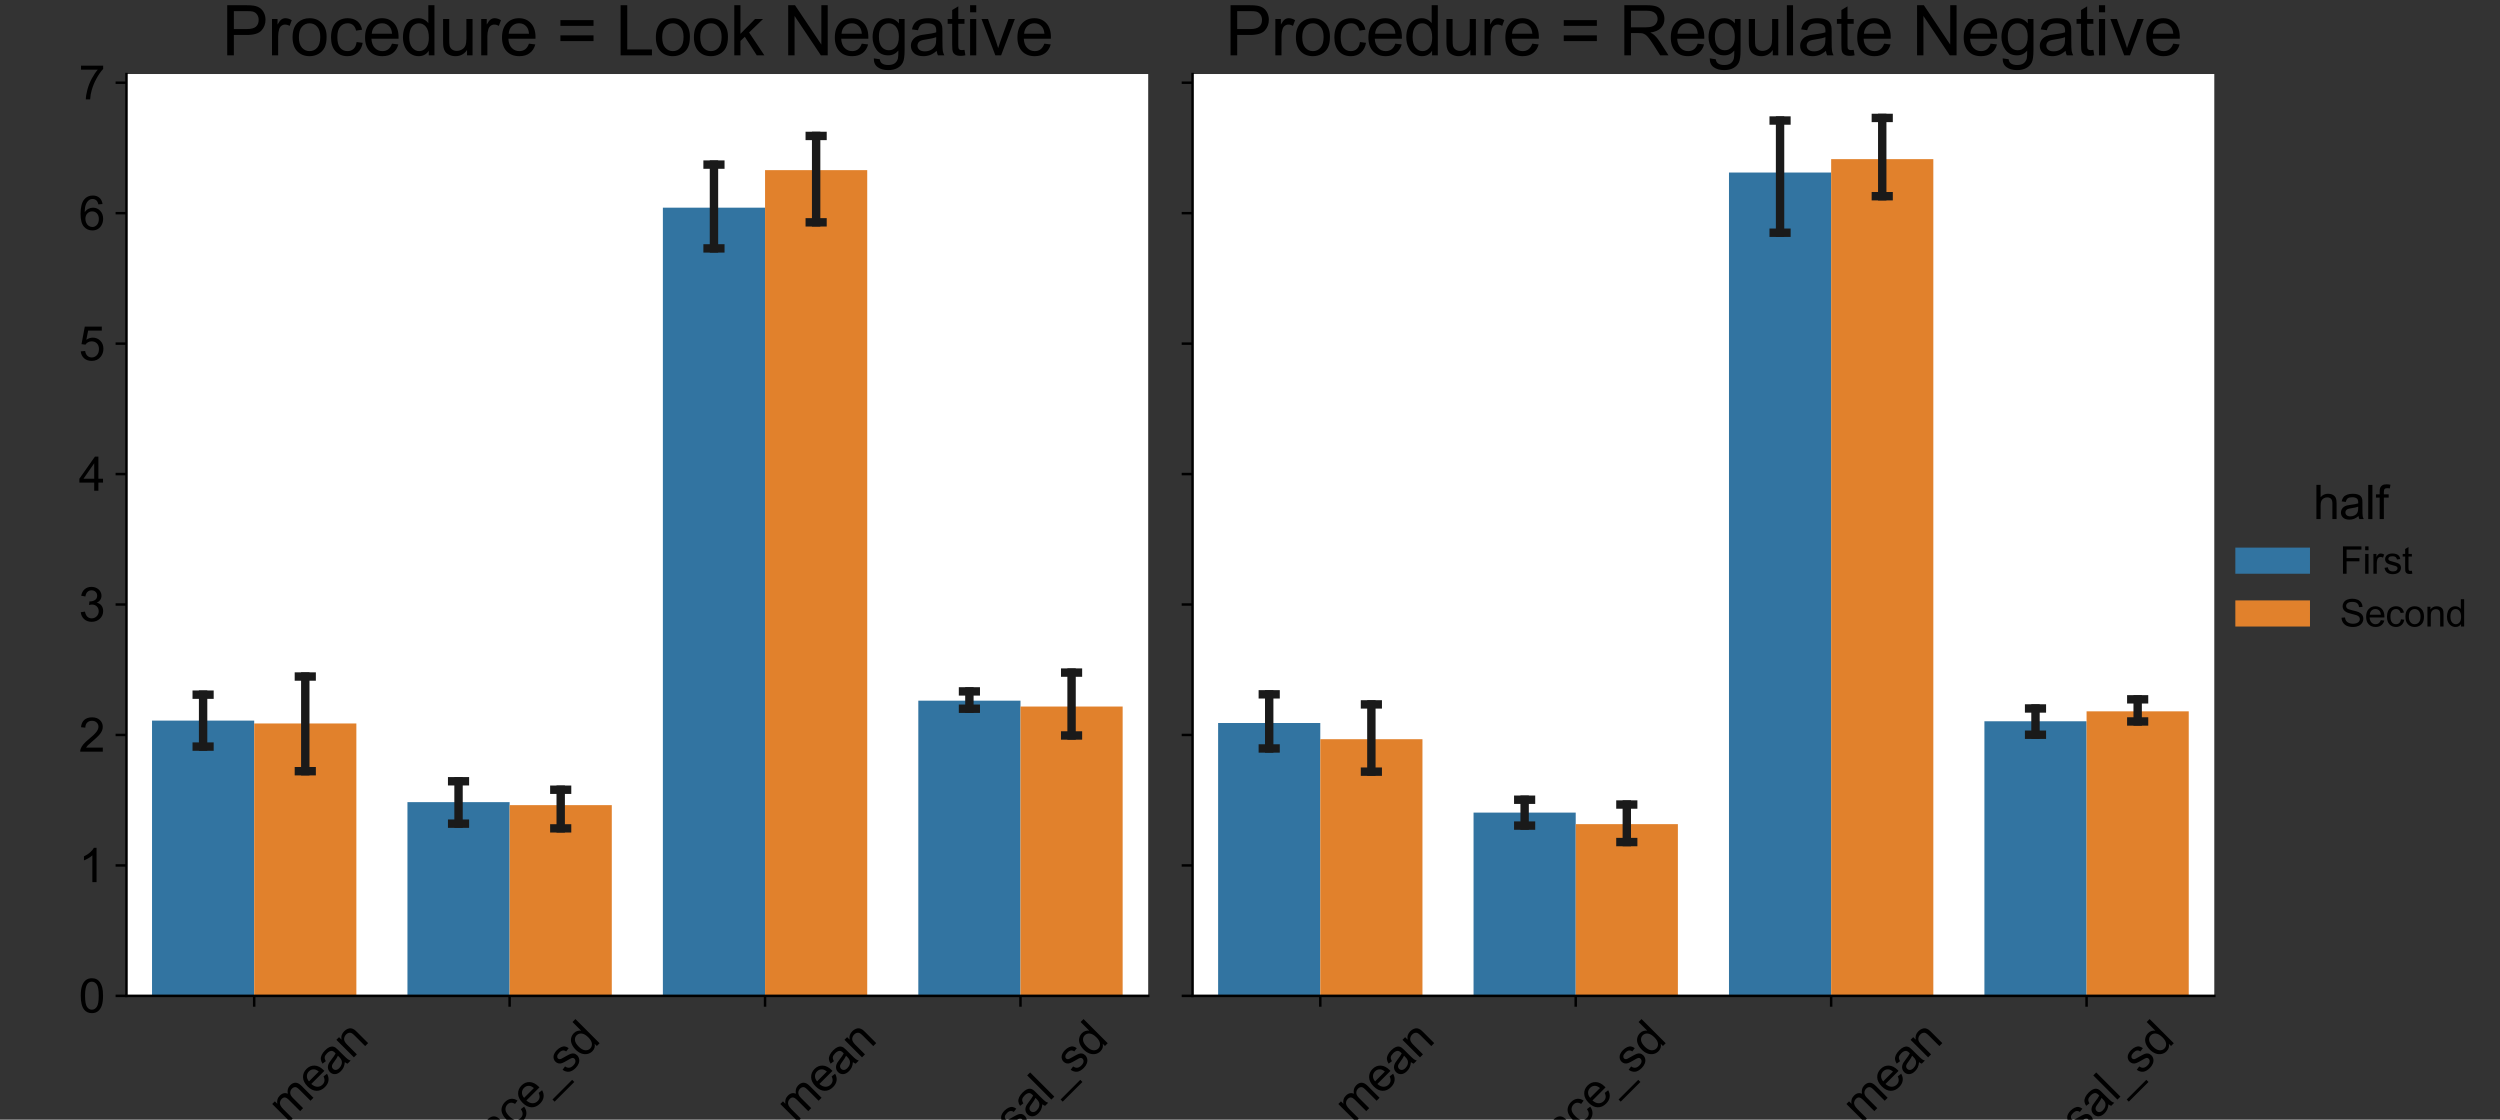 <?xml version="1.0" encoding="utf-8" standalone="no"?>
<!DOCTYPE svg PUBLIC "-//W3C//DTD SVG 1.1//EN"
  "http://www.w3.org/Graphics/SVG/1.1/DTD/svg11.dtd">
<svg height="360pt" version="1.1" viewBox="0 0 803.825 360" width="803.825pt" xmlns="http://www.w3.org/2000/svg" xmlns:xlink="http://www.w3.org/1999/xlink">
 <rect x="0" y="0" width="803.825" height="360" fill="#333333" stroke="none"/>
 <defs>
  <style type="text/css">*{stroke-linecap:butt;stroke-linejoin:round;}</style>
 </defs>
 <g id="figure_1">
  <g id="patch_1">
   <path d="M 0 360 
L 803.825 360 
L 803.825 0 
L 0 0 
z
" style="fill:none;"/>
  </g>
  <g id="axes_1">
   <g id="patch_2">
    <path d="M 40.666 320.2 
L 369.179 320.2 
L 369.179 23.8 
L 40.666 23.8 
z
" style="fill:#ffffff;"/>
   </g>
   <g id="patch_3">
    <path clip-path="url(#pa5e27172d4)" d="M 48.879 320.2 
L 81.73 320.2 
L 81.73 231.7 
L 48.879 231.7 
z
" style="fill:#3274a1;"/>
   </g>
   <g id="patch_4">
    <path clip-path="url(#pa5e27172d4)" d="M 131.007 320.2 
L 163.858 320.2 
L 163.858 257.914 
L 131.007 257.914 
z
" style="fill:#3274a1;"/>
   </g>
   <g id="patch_5">
    <path clip-path="url(#pa5e27172d4)" d="M 213.135 320.2 
L 245.987 320.2 
L 245.987 66.778 
L 213.135 66.778 
z
" style="fill:#3274a1;"/>
   </g>
   <g id="patch_6">
    <path clip-path="url(#pa5e27172d4)" d="M 295.264 320.2 
L 328.115 320.2 
L 328.115 225.282 
L 295.264 225.282 
z
" style="fill:#3274a1;"/>
   </g>
   <g id="patch_7">
    <path clip-path="url(#pa5e27172d4)" d="M 81.73 320.2 
L 114.581 320.2 
L 114.581 232.622 
L 81.73 232.622 
z
" style="fill:#e1812c;"/>
   </g>
   <g id="patch_8">
    <path clip-path="url(#pa5e27172d4)" d="M 163.858 320.2 
L 196.71 320.2 
L 196.71 258.879 
L 163.858 258.879 
z
" style="fill:#e1812c;"/>
   </g>
   <g id="patch_9">
    <path clip-path="url(#pa5e27172d4)" d="M 245.987 320.2 
L 278.838 320.2 
L 278.838 54.699 
L 245.987 54.699 
z
" style="fill:#e1812c;"/>
   </g>
   <g id="patch_10">
    <path clip-path="url(#pa5e27172d4)" d="M 328.115 320.2 
L 360.967 320.2 
L 360.967 227.17 
L 328.115 227.17 
z
" style="fill:#e1812c;"/>
   </g>
   <g id="matplotlib.axis_1">
    <g id="xtick_1">
     <g id="line2d_1">
      <defs>
       <path d="M 0 0 
L 0 3.5 
" id="m673a56dfc9" style="stroke:#000000;stroke-width:0.8;"/>
      </defs>
      <g>
       <use style="stroke:#000000;stroke-width:0.8;" x="81.73" xlink:href="#m673a56dfc9" y="320.2"/>
      </g>
     </g>
     <g id="text_1">
      <!-- valence_mean -->
      <g transform="translate(49.98 403.776)rotate(-45)scale(0.15 -0.15)">
       <defs>
        <path d="M 1344 0 
L 81 3319 
L 675 3319 
L 1388 1331 
Q 1503 1009 1600 663 
Q 1675 925 1809 1294 
L 2547 3319 
L 3125 3319 
L 1869 0 
L 1344 0 
z
" id="ArialMT-76" transform="scale(0.016)"/>
        <path d="M 2588 409 
Q 2275 144 1986 34 
Q 1697 -75 1366 -75 
Q 819 -75 525 192 
Q 231 459 231 875 
Q 231 1119 342 1320 
Q 453 1522 633 1644 
Q 813 1766 1038 1828 
Q 1203 1872 1538 1913 
Q 2219 1994 2541 2106 
Q 2544 2222 2544 2253 
Q 2544 2597 2384 2738 
Q 2169 2928 1744 2928 
Q 1347 2928 1158 2789 
Q 969 2650 878 2297 
L 328 2372 
Q 403 2725 575 2942 
Q 747 3159 1072 3276 
Q 1397 3394 1825 3394 
Q 2250 3394 2515 3294 
Q 2781 3194 2906 3042 
Q 3031 2891 3081 2659 
Q 3109 2516 3109 2141 
L 3109 1391 
Q 3109 606 3145 398 
Q 3181 191 3288 0 
L 2700 0 
Q 2613 175 2588 409 
z
M 2541 1666 
Q 2234 1541 1622 1453 
Q 1275 1403 1131 1340 
Q 988 1278 909 1158 
Q 831 1038 831 891 
Q 831 666 1001 516 
Q 1172 366 1500 366 
Q 1825 366 2078 508 
Q 2331 650 2450 897 
Q 2541 1088 2541 1459 
L 2541 1666 
z
" id="ArialMT-61" transform="scale(0.016)"/>
        <path d="M 409 0 
L 409 4581 
L 972 4581 
L 972 0 
L 409 0 
z
" id="ArialMT-6c" transform="scale(0.016)"/>
        <path d="M 2694 1069 
L 3275 997 
Q 3138 488 2766 206 
Q 2394 -75 1816 -75 
Q 1088 -75 661 373 
Q 234 822 234 1631 
Q 234 2469 665 2931 
Q 1097 3394 1784 3394 
Q 2450 3394 2872 2941 
Q 3294 2488 3294 1666 
Q 3294 1616 3291 1516 
L 816 1516 
Q 847 969 1125 678 
Q 1403 388 1819 388 
Q 2128 388 2347 550 
Q 2566 713 2694 1069 
z
M 847 1978 
L 2700 1978 
Q 2663 2397 2488 2606 
Q 2219 2931 1791 2931 
Q 1403 2931 1139 2672 
Q 875 2413 847 1978 
z
" id="ArialMT-65" transform="scale(0.016)"/>
        <path d="M 422 0 
L 422 3319 
L 928 3319 
L 928 2847 
Q 1294 3394 1984 3394 
Q 2284 3394 2536 3286 
Q 2788 3178 2913 3003 
Q 3038 2828 3088 2588 
Q 3119 2431 3119 2041 
L 3119 0 
L 2556 0 
L 2556 2019 
Q 2556 2363 2490 2533 
Q 2425 2703 2258 2804 
Q 2091 2906 1866 2906 
Q 1506 2906 1245 2678 
Q 984 2450 984 1813 
L 984 0 
L 422 0 
z
" id="ArialMT-6e" transform="scale(0.016)"/>
        <path d="M 2588 1216 
L 3141 1144 
Q 3050 572 2676 248 
Q 2303 -75 1759 -75 
Q 1078 -75 664 370 
Q 250 816 250 1647 
Q 250 2184 428 2587 
Q 606 2991 970 3192 
Q 1334 3394 1763 3394 
Q 2303 3394 2647 3120 
Q 2991 2847 3088 2344 
L 2541 2259 
Q 2463 2594 2264 2762 
Q 2066 2931 1784 2931 
Q 1359 2931 1093 2626 
Q 828 2322 828 1663 
Q 828 994 1084 691 
Q 1341 388 1753 388 
Q 2084 388 2306 591 
Q 2528 794 2588 1216 
z
" id="ArialMT-63" transform="scale(0.016)"/>
        <path d="M -97 -1272 
L -97 -866 
L 3631 -866 
L 3631 -1272 
L -97 -1272 
z
" id="ArialMT-5f" transform="scale(0.016)"/>
        <path d="M 422 0 
L 422 3319 
L 925 3319 
L 925 2853 
Q 1081 3097 1340 3245 
Q 1600 3394 1931 3394 
Q 2300 3394 2536 3241 
Q 2772 3088 2869 2813 
Q 3263 3394 3894 3394 
Q 4388 3394 4653 3120 
Q 4919 2847 4919 2278 
L 4919 0 
L 4359 0 
L 4359 2091 
Q 4359 2428 4304 2576 
Q 4250 2725 4106 2815 
Q 3963 2906 3769 2906 
Q 3419 2906 3187 2673 
Q 2956 2441 2956 1928 
L 2956 0 
L 2394 0 
L 2394 2156 
Q 2394 2531 2256 2718 
Q 2119 2906 1806 2906 
Q 1569 2906 1367 2781 
Q 1166 2656 1075 2415 
Q 984 2175 984 1722 
L 984 0 
L 422 0 
z
" id="ArialMT-6d" transform="scale(0.016)"/>
       </defs>
       <use xlink:href="#ArialMT-76"/>
       <use x="50" xlink:href="#ArialMT-61"/>
       <use x="105.615" xlink:href="#ArialMT-6c"/>
       <use x="127.832" xlink:href="#ArialMT-65"/>
       <use x="183.447" xlink:href="#ArialMT-6e"/>
       <use x="239.062" xlink:href="#ArialMT-63"/>
       <use x="289.062" xlink:href="#ArialMT-65"/>
       <use x="344.678" xlink:href="#ArialMT-5f"/>
       <use x="400.293" xlink:href="#ArialMT-6d"/>
       <use x="483.594" xlink:href="#ArialMT-65"/>
       <use x="539.209" xlink:href="#ArialMT-61"/>
       <use x="594.824" xlink:href="#ArialMT-6e"/>
      </g>
     </g>
    </g>
    <g id="xtick_2">
     <g id="line2d_2">
      <g>
       <use style="stroke:#000000;stroke-width:0.8;" x="163.858" xlink:href="#m673a56dfc9" y="320.2"/>
      </g>
     </g>
     <g id="text_2">
      <!-- valence_sd -->
      <g transform="translate(139.772 388.448)rotate(-45)scale(0.15 -0.15)">
       <defs>
        <path d="M 197 991 
L 753 1078 
Q 800 744 1014 566 
Q 1228 388 1613 388 
Q 2000 388 2187 545 
Q 2375 703 2375 916 
Q 2375 1106 2209 1216 
Q 2094 1291 1634 1406 
Q 1016 1563 777 1677 
Q 538 1791 414 1992 
Q 291 2194 291 2438 
Q 291 2659 392 2848 
Q 494 3038 669 3163 
Q 800 3259 1026 3326 
Q 1253 3394 1513 3394 
Q 1903 3394 2198 3281 
Q 2494 3169 2634 2976 
Q 2775 2784 2828 2463 
L 2278 2388 
Q 2241 2644 2061 2787 
Q 1881 2931 1553 2931 
Q 1166 2931 1000 2803 
Q 834 2675 834 2503 
Q 834 2394 903 2306 
Q 972 2216 1119 2156 
Q 1203 2125 1616 2013 
Q 2213 1853 2448 1751 
Q 2684 1650 2818 1456 
Q 2953 1263 2953 975 
Q 2953 694 2789 445 
Q 2625 197 2315 61 
Q 2006 -75 1616 -75 
Q 969 -75 630 194 
Q 291 463 197 991 
z
" id="ArialMT-73" transform="scale(0.016)"/>
        <path d="M 2575 0 
L 2575 419 
Q 2259 -75 1647 -75 
Q 1250 -75 917 144 
Q 584 363 401 755 
Q 219 1147 219 1656 
Q 219 2153 384 2558 
Q 550 2963 881 3178 
Q 1213 3394 1622 3394 
Q 1922 3394 2156 3267 
Q 2391 3141 2538 2938 
L 2538 4581 
L 3097 4581 
L 3097 0 
L 2575 0 
z
M 797 1656 
Q 797 1019 1065 703 
Q 1334 388 1700 388 
Q 2069 388 2326 689 
Q 2584 991 2584 1609 
Q 2584 2291 2321 2609 
Q 2059 2928 1675 2928 
Q 1300 2928 1048 2622 
Q 797 2316 797 1656 
z
" id="ArialMT-64" transform="scale(0.016)"/>
       </defs>
       <use xlink:href="#ArialMT-76"/>
       <use x="50" xlink:href="#ArialMT-61"/>
       <use x="105.615" xlink:href="#ArialMT-6c"/>
       <use x="127.832" xlink:href="#ArialMT-65"/>
       <use x="183.447" xlink:href="#ArialMT-6e"/>
       <use x="239.062" xlink:href="#ArialMT-63"/>
       <use x="289.062" xlink:href="#ArialMT-65"/>
       <use x="344.678" xlink:href="#ArialMT-5f"/>
       <use x="400.293" xlink:href="#ArialMT-73"/>
       <use x="450.293" xlink:href="#ArialMT-64"/>
      </g>
     </g>
    </g>
    <g id="xtick_3">
     <g id="line2d_3">
      <g>
       <use style="stroke:#000000;stroke-width:0.8;" x="245.987" xlink:href="#m673a56dfc9" y="320.2"/>
      </g>
     </g>
     <g id="text_3">
      <!-- arousal_mean -->
      <g transform="translate(215.122 402.005)rotate(-45)scale(0.15 -0.15)">
       <defs>
        <path d="M 416 0 
L 416 3319 
L 922 3319 
L 922 2816 
Q 1116 3169 1280 3281 
Q 1444 3394 1641 3394 
Q 1925 3394 2219 3213 
L 2025 2691 
Q 1819 2813 1613 2813 
Q 1428 2813 1281 2702 
Q 1134 2591 1072 2394 
Q 978 2094 978 1738 
L 978 0 
L 416 0 
z
" id="ArialMT-72" transform="scale(0.016)"/>
        <path d="M 213 1659 
Q 213 2581 725 3025 
Q 1153 3394 1769 3394 
Q 2453 3394 2887 2945 
Q 3322 2497 3322 1706 
Q 3322 1066 3130 698 
Q 2938 331 2570 128 
Q 2203 -75 1769 -75 
Q 1072 -75 642 372 
Q 213 819 213 1659 
z
M 791 1659 
Q 791 1022 1069 705 
Q 1347 388 1769 388 
Q 2188 388 2466 706 
Q 2744 1025 2744 1678 
Q 2744 2294 2464 2611 
Q 2184 2928 1769 2928 
Q 1347 2928 1069 2612 
Q 791 2297 791 1659 
z
" id="ArialMT-6f" transform="scale(0.016)"/>
        <path d="M 2597 0 
L 2597 488 
Q 2209 -75 1544 -75 
Q 1250 -75 995 37 
Q 741 150 617 320 
Q 494 491 444 738 
Q 409 903 409 1263 
L 409 3319 
L 972 3319 
L 972 1478 
Q 972 1038 1006 884 
Q 1059 663 1231 536 
Q 1403 409 1656 409 
Q 1909 409 2131 539 
Q 2353 669 2445 892 
Q 2538 1116 2538 1541 
L 2538 3319 
L 3100 3319 
L 3100 0 
L 2597 0 
z
" id="ArialMT-75" transform="scale(0.016)"/>
       </defs>
       <use xlink:href="#ArialMT-61"/>
       <use x="55.615" xlink:href="#ArialMT-72"/>
       <use x="88.916" xlink:href="#ArialMT-6f"/>
       <use x="144.531" xlink:href="#ArialMT-75"/>
       <use x="200.146" xlink:href="#ArialMT-73"/>
       <use x="250.146" xlink:href="#ArialMT-61"/>
       <use x="305.762" xlink:href="#ArialMT-6c"/>
       <use x="327.979" xlink:href="#ArialMT-5f"/>
       <use x="383.594" xlink:href="#ArialMT-6d"/>
       <use x="466.895" xlink:href="#ArialMT-65"/>
       <use x="522.51" xlink:href="#ArialMT-61"/>
       <use x="578.125" xlink:href="#ArialMT-6e"/>
      </g>
     </g>
    </g>
    <g id="xtick_4">
     <g id="line2d_4">
      <g>
       <use style="stroke:#000000;stroke-width:0.8;" x="328.115" xlink:href="#m673a56dfc9" y="320.2"/>
      </g>
     </g>
     <g id="text_4">
      <!-- arousal_sd -->
      <g transform="translate(304.915 386.677)rotate(-45)scale(0.15 -0.15)">
       <use xlink:href="#ArialMT-61"/>
       <use x="55.615" xlink:href="#ArialMT-72"/>
       <use x="88.916" xlink:href="#ArialMT-6f"/>
       <use x="144.531" xlink:href="#ArialMT-75"/>
       <use x="200.146" xlink:href="#ArialMT-73"/>
       <use x="250.146" xlink:href="#ArialMT-61"/>
       <use x="305.762" xlink:href="#ArialMT-6c"/>
       <use x="327.979" xlink:href="#ArialMT-5f"/>
       <use x="383.594" xlink:href="#ArialMT-73"/>
       <use x="433.594" xlink:href="#ArialMT-64"/>
      </g>
     </g>
    </g>
   </g>
   <g id="matplotlib.axis_2">
    <g id="ytick_1">
     <g id="line2d_5">
      <defs>
       <path d="M 0 0 
L -3.5 0 
" id="m1f215c7466" style="stroke:#000000;stroke-width:0.8;"/>
      </defs>
      <g>
       <use style="stroke:#000000;stroke-width:0.8;" x="40.666" xlink:href="#m1f215c7466" y="320.2"/>
      </g>
     </g>
     <g id="text_5">
      <!-- 0 -->
      <g transform="translate(25.324 325.568)scale(0.15 -0.15)">
       <defs>
        <path d="M 266 2259 
Q 266 3072 433 3567 
Q 600 4063 929 4331 
Q 1259 4600 1759 4600 
Q 2128 4600 2406 4451 
Q 2684 4303 2865 4023 
Q 3047 3744 3150 3342 
Q 3253 2941 3253 2259 
Q 3253 1453 3087 958 
Q 2922 463 2592 192 
Q 2263 -78 1759 -78 
Q 1097 -78 719 397 
Q 266 969 266 2259 
z
M 844 2259 
Q 844 1131 1108 757 
Q 1372 384 1759 384 
Q 2147 384 2411 759 
Q 2675 1134 2675 2259 
Q 2675 3391 2411 3762 
Q 2147 4134 1753 4134 
Q 1366 4134 1134 3806 
Q 844 3388 844 2259 
z
" id="ArialMT-30" transform="scale(0.016)"/>
       </defs>
       <use xlink:href="#ArialMT-30"/>
      </g>
     </g>
    </g>
    <g id="ytick_2">
     <g id="line2d_6">
      <g>
       <use style="stroke:#000000;stroke-width:0.8;" x="40.666" xlink:href="#m1f215c7466" y="278.257"/>
      </g>
     </g>
     <g id="text_6">
      <!-- 1 -->
      <g transform="translate(25.324 283.625)scale(0.15 -0.15)">
       <defs>
        <path d="M 2384 0 
L 1822 0 
L 1822 3584 
Q 1619 3391 1289 3197 
Q 959 3003 697 2906 
L 697 3450 
Q 1169 3672 1522 3987 
Q 1875 4303 2022 4600 
L 2384 4600 
L 2384 0 
z
" id="ArialMT-31" transform="scale(0.016)"/>
       </defs>
       <use xlink:href="#ArialMT-31"/>
      </g>
     </g>
    </g>
    <g id="ytick_3">
     <g id="line2d_7">
      <g>
       <use style="stroke:#000000;stroke-width:0.8;" x="40.666" xlink:href="#m1f215c7466" y="236.313"/>
      </g>
     </g>
     <g id="text_7">
      <!-- 2 -->
      <g transform="translate(25.324 241.682)scale(0.15 -0.15)">
       <defs>
        <path d="M 3222 541 
L 3222 0 
L 194 0 
Q 188 203 259 391 
Q 375 700 629 1000 
Q 884 1300 1366 1694 
Q 2113 2306 2375 2664 
Q 2638 3022 2638 3341 
Q 2638 3675 2398 3904 
Q 2159 4134 1775 4134 
Q 1369 4134 1125 3890 
Q 881 3647 878 3216 
L 300 3275 
Q 359 3922 746 4261 
Q 1134 4600 1788 4600 
Q 2447 4600 2831 4234 
Q 3216 3869 3216 3328 
Q 3216 3053 3103 2787 
Q 2991 2522 2730 2228 
Q 2469 1934 1863 1422 
Q 1356 997 1212 845 
Q 1069 694 975 541 
L 3222 541 
z
" id="ArialMT-32" transform="scale(0.016)"/>
       </defs>
       <use xlink:href="#ArialMT-32"/>
      </g>
     </g>
    </g>
    <g id="ytick_4">
     <g id="line2d_8">
      <g>
       <use style="stroke:#000000;stroke-width:0.8;" x="40.666" xlink:href="#m1f215c7466" y="194.37"/>
      </g>
     </g>
     <g id="text_8">
      <!-- 3 -->
      <g transform="translate(25.324 199.738)scale(0.15 -0.15)">
       <defs>
        <path d="M 269 1209 
L 831 1284 
Q 928 806 1161 595 
Q 1394 384 1728 384 
Q 2125 384 2398 659 
Q 2672 934 2672 1341 
Q 2672 1728 2419 1979 
Q 2166 2231 1775 2231 
Q 1616 2231 1378 2169 
L 1441 2663 
Q 1497 2656 1531 2656 
Q 1891 2656 2178 2843 
Q 2466 3031 2466 3422 
Q 2466 3731 2256 3934 
Q 2047 4138 1716 4138 
Q 1388 4138 1169 3931 
Q 950 3725 888 3313 
L 325 3413 
Q 428 3978 793 4289 
Q 1159 4600 1703 4600 
Q 2078 4600 2393 4439 
Q 2709 4278 2876 4000 
Q 3044 3722 3044 3409 
Q 3044 3113 2884 2869 
Q 2725 2625 2413 2481 
Q 2819 2388 3044 2092 
Q 3269 1797 3269 1353 
Q 3269 753 2831 336 
Q 2394 -81 1725 -81 
Q 1122 -81 723 278 
Q 325 638 269 1209 
z
" id="ArialMT-33" transform="scale(0.016)"/>
       </defs>
       <use xlink:href="#ArialMT-33"/>
      </g>
     </g>
    </g>
    <g id="ytick_5">
     <g id="line2d_9">
      <g>
       <use style="stroke:#000000;stroke-width:0.8;" x="40.666" xlink:href="#m1f215c7466" y="152.427"/>
      </g>
     </g>
     <g id="text_9">
      <!-- 4 -->
      <g transform="translate(25.324 157.795)scale(0.15 -0.15)">
       <defs>
        <path d="M 2069 0 
L 2069 1097 
L 81 1097 
L 81 1613 
L 2172 4581 
L 2631 4581 
L 2631 1613 
L 3250 1613 
L 3250 1097 
L 2631 1097 
L 2631 0 
L 2069 0 
z
M 2069 1613 
L 2069 3678 
L 634 1613 
L 2069 1613 
z
" id="ArialMT-34" transform="scale(0.016)"/>
       </defs>
       <use xlink:href="#ArialMT-34"/>
      </g>
     </g>
    </g>
    <g id="ytick_6">
     <g id="line2d_10">
      <g>
       <use style="stroke:#000000;stroke-width:0.8;" x="40.666" xlink:href="#m1f215c7466" y="110.483"/>
      </g>
     </g>
     <g id="text_10">
      <!-- 5 -->
      <g transform="translate(25.324 115.852)scale(0.15 -0.15)">
       <defs>
        <path d="M 266 1200 
L 856 1250 
Q 922 819 1161 601 
Q 1400 384 1738 384 
Q 2144 384 2425 690 
Q 2706 997 2706 1503 
Q 2706 1984 2436 2262 
Q 2166 2541 1728 2541 
Q 1456 2541 1237 2417 
Q 1019 2294 894 2097 
L 366 2166 
L 809 4519 
L 3088 4519 
L 3088 3981 
L 1259 3981 
L 1013 2750 
Q 1425 3038 1878 3038 
Q 2478 3038 2890 2622 
Q 3303 2206 3303 1553 
Q 3303 931 2941 478 
Q 2500 -78 1738 -78 
Q 1113 -78 717 272 
Q 322 622 266 1200 
z
" id="ArialMT-35" transform="scale(0.016)"/>
       </defs>
       <use xlink:href="#ArialMT-35"/>
      </g>
     </g>
    </g>
    <g id="ytick_7">
     <g id="line2d_11">
      <g>
       <use style="stroke:#000000;stroke-width:0.8;" x="40.666" xlink:href="#m1f215c7466" y="68.54"/>
      </g>
     </g>
     <g id="text_11">
      <!-- 6 -->
      <g transform="translate(25.324 73.908)scale(0.15 -0.15)">
       <defs>
        <path d="M 3184 3459 
L 2625 3416 
Q 2550 3747 2413 3897 
Q 2184 4138 1850 4138 
Q 1581 4138 1378 3988 
Q 1113 3794 959 3422 
Q 806 3050 800 2363 
Q 1003 2672 1297 2822 
Q 1591 2972 1913 2972 
Q 2475 2972 2870 2558 
Q 3266 2144 3266 1488 
Q 3266 1056 3080 686 
Q 2894 316 2569 119 
Q 2244 -78 1831 -78 
Q 1128 -78 684 439 
Q 241 956 241 2144 
Q 241 3472 731 4075 
Q 1159 4600 1884 4600 
Q 2425 4600 2770 4297 
Q 3116 3994 3184 3459 
z
M 888 1484 
Q 888 1194 1011 928 
Q 1134 663 1356 523 
Q 1578 384 1822 384 
Q 2178 384 2434 671 
Q 2691 959 2691 1453 
Q 2691 1928 2437 2201 
Q 2184 2475 1800 2475 
Q 1419 2475 1153 2201 
Q 888 1928 888 1484 
z
" id="ArialMT-36" transform="scale(0.016)"/>
       </defs>
       <use xlink:href="#ArialMT-36"/>
      </g>
     </g>
    </g>
    <g id="ytick_8">
     <g id="line2d_12">
      <g>
       <use style="stroke:#000000;stroke-width:0.8;" x="40.666" xlink:href="#m1f215c7466" y="26.597"/>
      </g>
     </g>
     <g id="text_12">
      <!-- 7 -->
      <g transform="translate(25.324 31.965)scale(0.15 -0.15)">
       <defs>
        <path d="M 303 3981 
L 303 4522 
L 3269 4522 
L 3269 4084 
Q 2831 3619 2401 2847 
Q 1972 2075 1738 1259 
Q 1569 684 1522 0 
L 944 0 
Q 953 541 1156 1306 
Q 1359 2072 1739 2783 
Q 2119 3494 2547 3981 
L 303 3981 
z
" id="ArialMT-37" transform="scale(0.016)"/>
       </defs>
       <use xlink:href="#ArialMT-37"/>
      </g>
     </g>
    </g>
   </g>
   <g id="line2d_13">
    <path clip-path="url(#pa5e27172d4)" d="M 65.304 240.047 
L 65.304 223.349 
" style="fill:none;stroke:#1a1a1a;stroke-linecap:square;stroke-width:2.7;"/>
   </g>
   <g id="line2d_14">
    <path clip-path="url(#pa5e27172d4)" d="M 63.251 240.047 
L 67.357 240.047 
" style="fill:none;stroke:#1a1a1a;stroke-linecap:square;stroke-width:2.7;"/>
   </g>
   <g id="line2d_15">
    <path clip-path="url(#pa5e27172d4)" d="M 63.251 223.349 
L 67.357 223.349 
" style="fill:none;stroke:#1a1a1a;stroke-linecap:square;stroke-width:2.7;"/>
   </g>
   <g id="line2d_16">
    <path clip-path="url(#pa5e27172d4)" d="M 147.433 264.835 
L 147.433 251.2 
" style="fill:none;stroke:#1a1a1a;stroke-linecap:square;stroke-width:2.7;"/>
   </g>
   <g id="line2d_17">
    <path clip-path="url(#pa5e27172d4)" d="M 145.379 264.835 
L 149.486 264.835 
" style="fill:none;stroke:#1a1a1a;stroke-linecap:square;stroke-width:2.7;"/>
   </g>
   <g id="line2d_18">
    <path clip-path="url(#pa5e27172d4)" d="M 145.379 251.2 
L 149.486 251.2 
" style="fill:none;stroke:#1a1a1a;stroke-linecap:square;stroke-width:2.7;"/>
   </g>
   <g id="line2d_19">
    <path clip-path="url(#pa5e27172d4)" d="M 229.561 79.872 
L 229.561 52.933 
" style="fill:none;stroke:#1a1a1a;stroke-linecap:square;stroke-width:2.7;"/>
   </g>
   <g id="line2d_20">
    <path clip-path="url(#pa5e27172d4)" d="M 227.508 79.872 
L 231.614 79.872 
" style="fill:none;stroke:#1a1a1a;stroke-linecap:square;stroke-width:2.7;"/>
   </g>
   <g id="line2d_21">
    <path clip-path="url(#pa5e27172d4)" d="M 227.508 52.933 
L 231.614 52.933 
" style="fill:none;stroke:#1a1a1a;stroke-linecap:square;stroke-width:2.7;"/>
   </g>
   <g id="line2d_22">
    <path clip-path="url(#pa5e27172d4)" d="M 311.69 227.884 
L 311.69 222.303 
" style="fill:none;stroke:#1a1a1a;stroke-linecap:square;stroke-width:2.7;"/>
   </g>
   <g id="line2d_23">
    <path clip-path="url(#pa5e27172d4)" d="M 309.636 227.884 
L 313.743 227.884 
" style="fill:none;stroke:#1a1a1a;stroke-linecap:square;stroke-width:2.7;"/>
   </g>
   <g id="line2d_24">
    <path clip-path="url(#pa5e27172d4)" d="M 309.636 222.303 
L 313.743 222.303 
" style="fill:none;stroke:#1a1a1a;stroke-linecap:square;stroke-width:2.7;"/>
   </g>
   <g id="line2d_25">
    <path clip-path="url(#pa5e27172d4)" d="M 98.156 247.974 
L 98.156 217.523 
" style="fill:none;stroke:#1a1a1a;stroke-linecap:square;stroke-width:2.7;"/>
   </g>
   <g id="line2d_26">
    <path clip-path="url(#pa5e27172d4)" d="M 96.102 247.974 
L 100.209 247.974 
" style="fill:none;stroke:#1a1a1a;stroke-linecap:square;stroke-width:2.7;"/>
   </g>
   <g id="line2d_27">
    <path clip-path="url(#pa5e27172d4)" d="M 96.102 217.523 
L 100.209 217.523 
" style="fill:none;stroke:#1a1a1a;stroke-linecap:square;stroke-width:2.7;"/>
   </g>
   <g id="line2d_28">
    <path clip-path="url(#pa5e27172d4)" d="M 180.284 266.345 
L 180.284 253.93 
" style="fill:none;stroke:#1a1a1a;stroke-linecap:square;stroke-width:2.7;"/>
   </g>
   <g id="line2d_29">
    <path clip-path="url(#pa5e27172d4)" d="M 178.231 266.345 
L 182.337 266.345 
" style="fill:none;stroke:#1a1a1a;stroke-linecap:square;stroke-width:2.7;"/>
   </g>
   <g id="line2d_30">
    <path clip-path="url(#pa5e27172d4)" d="M 178.231 253.93 
L 182.337 253.93 
" style="fill:none;stroke:#1a1a1a;stroke-linecap:square;stroke-width:2.7;"/>
   </g>
   <g id="line2d_31">
    <path clip-path="url(#pa5e27172d4)" d="M 262.412 71.476 
L 262.412 43.709 
" style="fill:none;stroke:#1a1a1a;stroke-linecap:square;stroke-width:2.7;"/>
   </g>
   <g id="line2d_32">
    <path clip-path="url(#pa5e27172d4)" d="M 260.359 71.476 
L 264.466 71.476 
" style="fill:none;stroke:#1a1a1a;stroke-linecap:square;stroke-width:2.7;"/>
   </g>
   <g id="line2d_33">
    <path clip-path="url(#pa5e27172d4)" d="M 260.359 43.709 
L 264.466 43.709 
" style="fill:none;stroke:#1a1a1a;stroke-linecap:square;stroke-width:2.7;"/>
   </g>
   <g id="line2d_34">
    <path clip-path="url(#pa5e27172d4)" d="M 344.541 236.481 
L 344.541 216.264 
" style="fill:none;stroke:#1a1a1a;stroke-linecap:square;stroke-width:2.7;"/>
   </g>
   <g id="line2d_35">
    <path clip-path="url(#pa5e27172d4)" d="M 342.488 236.481 
L 346.594 236.481 
" style="fill:none;stroke:#1a1a1a;stroke-linecap:square;stroke-width:2.7;"/>
   </g>
   <g id="line2d_36">
    <path clip-path="url(#pa5e27172d4)" d="M 342.488 216.264 
L 346.594 216.264 
" style="fill:none;stroke:#1a1a1a;stroke-linecap:square;stroke-width:2.7;"/>
   </g>
   <g id="patch_11">
    <path d="M 40.666 320.2 
L 40.666 23.8 
" style="fill:none;stroke:#000000;stroke-linecap:square;stroke-linejoin:miter;stroke-width:0.8;"/>
   </g>
   <g id="patch_12">
    <path d="M 40.666 320.2 
L 369.179 320.2 
" style="fill:none;stroke:#000000;stroke-linecap:square;stroke-linejoin:miter;stroke-width:0.8;"/>
   </g>
   <g id="text_13">
    <!-- Procedure = Look Negative -->
    <g transform="translate(71.319 17.8)scale(0.22 -0.22)">
     <defs>
      <path d="M 494 0 
L 494 4581 
L 2222 4581 
Q 2678 4581 2919 4538 
Q 3256 4481 3484 4323 
Q 3713 4166 3852 3881 
Q 3991 3597 3991 3256 
Q 3991 2672 3619 2267 
Q 3247 1863 2275 1863 
L 1100 1863 
L 1100 0 
L 494 0 
z
M 1100 2403 
L 2284 2403 
Q 2872 2403 3119 2622 
Q 3366 2841 3366 3238 
Q 3366 3525 3220 3729 
Q 3075 3934 2838 4000 
Q 2684 4041 2272 4041 
L 1100 4041 
L 1100 2403 
z
" id="ArialMT-50" transform="scale(0.016)"/>
      <path id="ArialMT-20" transform="scale(0.016)"/>
      <path d="M 3381 2694 
L 356 2694 
L 356 3219 
L 3381 3219 
L 3381 2694 
z
M 3381 1303 
L 356 1303 
L 356 1828 
L 3381 1828 
L 3381 1303 
z
" id="ArialMT-3d" transform="scale(0.016)"/>
      <path d="M 469 0 
L 469 4581 
L 1075 4581 
L 1075 541 
L 3331 541 
L 3331 0 
L 469 0 
z
" id="ArialMT-4c" transform="scale(0.016)"/>
      <path d="M 425 0 
L 425 4581 
L 988 4581 
L 988 1969 
L 2319 3319 
L 3047 3319 
L 1778 2088 
L 3175 0 
L 2481 0 
L 1384 1697 
L 988 1316 
L 988 0 
L 425 0 
z
" id="ArialMT-6b" transform="scale(0.016)"/>
      <path d="M 488 0 
L 488 4581 
L 1109 4581 
L 3516 984 
L 3516 4581 
L 4097 4581 
L 4097 0 
L 3475 0 
L 1069 3600 
L 1069 0 
L 488 0 
z
" id="ArialMT-4e" transform="scale(0.016)"/>
      <path d="M 319 -275 
L 866 -356 
Q 900 -609 1056 -725 
Q 1266 -881 1628 -881 
Q 2019 -881 2231 -725 
Q 2444 -569 2519 -288 
Q 2563 -116 2559 434 
Q 2191 0 1641 0 
Q 956 0 581 494 
Q 206 988 206 1678 
Q 206 2153 378 2554 
Q 550 2956 876 3175 
Q 1203 3394 1644 3394 
Q 2231 3394 2613 2919 
L 2613 3319 
L 3131 3319 
L 3131 450 
Q 3131 -325 2973 -648 
Q 2816 -972 2473 -1159 
Q 2131 -1347 1631 -1347 
Q 1038 -1347 672 -1080 
Q 306 -813 319 -275 
z
M 784 1719 
Q 784 1066 1043 766 
Q 1303 466 1694 466 
Q 2081 466 2343 764 
Q 2606 1063 2606 1700 
Q 2606 2309 2336 2618 
Q 2066 2928 1684 2928 
Q 1309 2928 1046 2623 
Q 784 2319 784 1719 
z
" id="ArialMT-67" transform="scale(0.016)"/>
      <path d="M 1650 503 
L 1731 6 
Q 1494 -44 1306 -44 
Q 1000 -44 831 53 
Q 663 150 594 308 
Q 525 466 525 972 
L 525 2881 
L 113 2881 
L 113 3319 
L 525 3319 
L 525 4141 
L 1084 4478 
L 1084 3319 
L 1650 3319 
L 1650 2881 
L 1084 2881 
L 1084 941 
Q 1084 700 1114 631 
Q 1144 563 1211 522 
Q 1278 481 1403 481 
Q 1497 481 1650 503 
z
" id="ArialMT-74" transform="scale(0.016)"/>
      <path d="M 425 3934 
L 425 4581 
L 988 4581 
L 988 3934 
L 425 3934 
z
M 425 0 
L 425 3319 
L 988 3319 
L 988 0 
L 425 0 
z
" id="ArialMT-69" transform="scale(0.016)"/>
     </defs>
     <use xlink:href="#ArialMT-50"/>
     <use x="66.699" xlink:href="#ArialMT-72"/>
     <use x="100" xlink:href="#ArialMT-6f"/>
     <use x="155.615" xlink:href="#ArialMT-63"/>
     <use x="205.615" xlink:href="#ArialMT-65"/>
     <use x="261.23" xlink:href="#ArialMT-64"/>
     <use x="316.846" xlink:href="#ArialMT-75"/>
     <use x="372.461" xlink:href="#ArialMT-72"/>
     <use x="405.762" xlink:href="#ArialMT-65"/>
     <use x="461.377" xlink:href="#ArialMT-20"/>
     <use x="489.16" xlink:href="#ArialMT-3d"/>
     <use x="547.559" xlink:href="#ArialMT-20"/>
     <use x="575.342" xlink:href="#ArialMT-4c"/>
     <use x="630.957" xlink:href="#ArialMT-6f"/>
     <use x="686.572" xlink:href="#ArialMT-6f"/>
     <use x="742.188" xlink:href="#ArialMT-6b"/>
     <use x="792.188" xlink:href="#ArialMT-20"/>
     <use x="819.971" xlink:href="#ArialMT-4e"/>
     <use x="892.188" xlink:href="#ArialMT-65"/>
     <use x="947.803" xlink:href="#ArialMT-67"/>
     <use x="1003.418" xlink:href="#ArialMT-61"/>
     <use x="1059.033" xlink:href="#ArialMT-74"/>
     <use x="1086.816" xlink:href="#ArialMT-69"/>
     <use x="1109.033" xlink:href="#ArialMT-76"/>
     <use x="1159.033" xlink:href="#ArialMT-65"/>
    </g>
   </g>
  </g>
  <g id="axes_2">
   <g id="patch_13">
    <path d="M 383.448 320.2 
L 711.962 320.2 
L 711.962 23.8 
L 383.448 23.8 
z
" style="fill:#ffffff;"/>
   </g>
   <g id="patch_14">
    <path clip-path="url(#pfbc9f2eede)" d="M 391.661 320.2 
L 424.512 320.2 
L 424.512 232.469 
L 391.661 232.469 
z
" style="fill:#3274a1;"/>
   </g>
   <g id="patch_15">
    <path clip-path="url(#pfbc9f2eede)" d="M 473.789 320.2 
L 506.641 320.2 
L 506.641 261.27 
L 473.789 261.27 
z
" style="fill:#3274a1;"/>
   </g>
   <g id="patch_16">
    <path clip-path="url(#pfbc9f2eede)" d="M 555.918 320.2 
L 588.769 320.2 
L 588.769 55.468 
L 555.918 55.468 
z
" style="fill:#3274a1;"/>
   </g>
   <g id="patch_17">
    <path clip-path="url(#pfbc9f2eede)" d="M 638.046 320.2 
L 670.898 320.2 
L 670.898 231.909 
L 638.046 231.909 
z
" style="fill:#3274a1;"/>
   </g>
   <g id="patch_18">
    <path clip-path="url(#pfbc9f2eede)" d="M 424.512 320.2 
L 457.364 320.2 
L 457.364 237.665 
L 424.512 237.665 
z
" style="fill:#e1812c;"/>
   </g>
   <g id="patch_19">
    <path clip-path="url(#pfbc9f2eede)" d="M 506.641 320.2 
L 539.492 320.2 
L 539.492 264.975 
L 506.641 264.975 
z
" style="fill:#e1812c;"/>
   </g>
   <g id="patch_20">
    <path clip-path="url(#pfbc9f2eede)" d="M 588.769 320.2 
L 621.62 320.2 
L 621.62 51.157 
L 588.769 51.157 
z
" style="fill:#e1812c;"/>
   </g>
   <g id="patch_21">
    <path clip-path="url(#pfbc9f2eede)" d="M 670.898 320.2 
L 703.749 320.2 
L 703.749 228.717 
L 670.898 228.717 
z
" style="fill:#e1812c;"/>
   </g>
   <g id="matplotlib.axis_3">
    <g id="xtick_5">
     <g id="line2d_37">
      <g>
       <use style="stroke:#000000;stroke-width:0.8;" x="424.512" xlink:href="#m673a56dfc9" y="320.2"/>
      </g>
     </g>
     <g id="text_14">
      <!-- valence_mean -->
      <g transform="translate(392.762 403.776)rotate(-45)scale(0.15 -0.15)">
       <use xlink:href="#ArialMT-76"/>
       <use x="50" xlink:href="#ArialMT-61"/>
       <use x="105.615" xlink:href="#ArialMT-6c"/>
       <use x="127.832" xlink:href="#ArialMT-65"/>
       <use x="183.447" xlink:href="#ArialMT-6e"/>
       <use x="239.062" xlink:href="#ArialMT-63"/>
       <use x="289.062" xlink:href="#ArialMT-65"/>
       <use x="344.678" xlink:href="#ArialMT-5f"/>
       <use x="400.293" xlink:href="#ArialMT-6d"/>
       <use x="483.594" xlink:href="#ArialMT-65"/>
       <use x="539.209" xlink:href="#ArialMT-61"/>
       <use x="594.824" xlink:href="#ArialMT-6e"/>
      </g>
     </g>
    </g>
    <g id="xtick_6">
     <g id="line2d_38">
      <g>
       <use style="stroke:#000000;stroke-width:0.8;" x="506.641" xlink:href="#m673a56dfc9" y="320.2"/>
      </g>
     </g>
     <g id="text_15">
      <!-- valence_sd -->
      <g transform="translate(482.555 388.448)rotate(-45)scale(0.15 -0.15)">
       <use xlink:href="#ArialMT-76"/>
       <use x="50" xlink:href="#ArialMT-61"/>
       <use x="105.615" xlink:href="#ArialMT-6c"/>
       <use x="127.832" xlink:href="#ArialMT-65"/>
       <use x="183.447" xlink:href="#ArialMT-6e"/>
       <use x="239.062" xlink:href="#ArialMT-63"/>
       <use x="289.062" xlink:href="#ArialMT-65"/>
       <use x="344.678" xlink:href="#ArialMT-5f"/>
       <use x="400.293" xlink:href="#ArialMT-73"/>
       <use x="450.293" xlink:href="#ArialMT-64"/>
      </g>
     </g>
    </g>
    <g id="xtick_7">
     <g id="line2d_39">
      <g>
       <use style="stroke:#000000;stroke-width:0.8;" x="588.769" xlink:href="#m673a56dfc9" y="320.2"/>
      </g>
     </g>
     <g id="text_16">
      <!-- arousal_mean -->
      <g transform="translate(557.905 402.005)rotate(-45)scale(0.15 -0.15)">
       <use xlink:href="#ArialMT-61"/>
       <use x="55.615" xlink:href="#ArialMT-72"/>
       <use x="88.916" xlink:href="#ArialMT-6f"/>
       <use x="144.531" xlink:href="#ArialMT-75"/>
       <use x="200.146" xlink:href="#ArialMT-73"/>
       <use x="250.146" xlink:href="#ArialMT-61"/>
       <use x="305.762" xlink:href="#ArialMT-6c"/>
       <use x="327.979" xlink:href="#ArialMT-5f"/>
       <use x="383.594" xlink:href="#ArialMT-6d"/>
       <use x="466.895" xlink:href="#ArialMT-65"/>
       <use x="522.51" xlink:href="#ArialMT-61"/>
       <use x="578.125" xlink:href="#ArialMT-6e"/>
      </g>
     </g>
    </g>
    <g id="xtick_8">
     <g id="line2d_40">
      <g>
       <use style="stroke:#000000;stroke-width:0.8;" x="670.898" xlink:href="#m673a56dfc9" y="320.2"/>
      </g>
     </g>
     <g id="text_17">
      <!-- arousal_sd -->
      <g transform="translate(647.697 386.677)rotate(-45)scale(0.15 -0.15)">
       <use xlink:href="#ArialMT-61"/>
       <use x="55.615" xlink:href="#ArialMT-72"/>
       <use x="88.916" xlink:href="#ArialMT-6f"/>
       <use x="144.531" xlink:href="#ArialMT-75"/>
       <use x="200.146" xlink:href="#ArialMT-73"/>
       <use x="250.146" xlink:href="#ArialMT-61"/>
       <use x="305.762" xlink:href="#ArialMT-6c"/>
       <use x="327.979" xlink:href="#ArialMT-5f"/>
       <use x="383.594" xlink:href="#ArialMT-73"/>
       <use x="433.594" xlink:href="#ArialMT-64"/>
      </g>
     </g>
    </g>
   </g>
   <g id="matplotlib.axis_4">
    <g id="ytick_9">
     <g id="line2d_41">
      <g>
       <use style="stroke:#000000;stroke-width:0.8;" x="383.448" xlink:href="#m1f215c7466" y="320.2"/>
      </g>
     </g>
    </g>
    <g id="ytick_10">
     <g id="line2d_42">
      <g>
       <use style="stroke:#000000;stroke-width:0.8;" x="383.448" xlink:href="#m1f215c7466" y="278.257"/>
      </g>
     </g>
    </g>
    <g id="ytick_11">
     <g id="line2d_43">
      <g>
       <use style="stroke:#000000;stroke-width:0.8;" x="383.448" xlink:href="#m1f215c7466" y="236.313"/>
      </g>
     </g>
    </g>
    <g id="ytick_12">
     <g id="line2d_44">
      <g>
       <use style="stroke:#000000;stroke-width:0.8;" x="383.448" xlink:href="#m1f215c7466" y="194.37"/>
      </g>
     </g>
    </g>
    <g id="ytick_13">
     <g id="line2d_45">
      <g>
       <use style="stroke:#000000;stroke-width:0.8;" x="383.448" xlink:href="#m1f215c7466" y="152.427"/>
      </g>
     </g>
    </g>
    <g id="ytick_14">
     <g id="line2d_46">
      <g>
       <use style="stroke:#000000;stroke-width:0.8;" x="383.448" xlink:href="#m1f215c7466" y="110.483"/>
      </g>
     </g>
    </g>
    <g id="ytick_15">
     <g id="line2d_47">
      <g>
       <use style="stroke:#000000;stroke-width:0.8;" x="383.448" xlink:href="#m1f215c7466" y="68.54"/>
      </g>
     </g>
    </g>
    <g id="ytick_16">
     <g id="line2d_48">
      <g>
       <use style="stroke:#000000;stroke-width:0.8;" x="383.448" xlink:href="#m1f215c7466" y="26.597"/>
      </g>
     </g>
    </g>
   </g>
   <g id="line2d_49">
    <path clip-path="url(#pfbc9f2eede)" d="M 408.087 240.647 
L 408.087 223.241 
" style="fill:none;stroke:#1a1a1a;stroke-linecap:square;stroke-width:2.7;"/>
   </g>
   <g id="line2d_50">
    <path clip-path="url(#pfbc9f2eede)" d="M 406.033 240.647 
L 410.14 240.647 
" style="fill:none;stroke:#1a1a1a;stroke-linecap:square;stroke-width:2.7;"/>
   </g>
   <g id="line2d_51">
    <path clip-path="url(#pfbc9f2eede)" d="M 406.033 223.241 
L 410.14 223.241 
" style="fill:none;stroke:#1a1a1a;stroke-linecap:square;stroke-width:2.7;"/>
   </g>
   <g id="line2d_52">
    <path clip-path="url(#pfbc9f2eede)" d="M 490.215 265.464 
L 490.215 257.145 
" style="fill:none;stroke:#1a1a1a;stroke-linecap:square;stroke-width:2.7;"/>
   </g>
   <g id="line2d_53">
    <path clip-path="url(#pfbc9f2eede)" d="M 488.162 265.464 
L 492.268 265.464 
" style="fill:none;stroke:#1a1a1a;stroke-linecap:square;stroke-width:2.7;"/>
   </g>
   <g id="line2d_54">
    <path clip-path="url(#pfbc9f2eede)" d="M 488.162 257.145 
L 492.268 257.145 
" style="fill:none;stroke:#1a1a1a;stroke-linecap:square;stroke-width:2.7;"/>
   </g>
   <g id="line2d_55">
    <path clip-path="url(#pfbc9f2eede)" d="M 572.343 74.831 
L 572.343 38.757 
" style="fill:none;stroke:#1a1a1a;stroke-linecap:square;stroke-width:2.7;"/>
   </g>
   <g id="line2d_56">
    <path clip-path="url(#pfbc9f2eede)" d="M 570.29 74.831 
L 574.397 74.831 
" style="fill:none;stroke:#1a1a1a;stroke-linecap:square;stroke-width:2.7;"/>
   </g>
   <g id="line2d_57">
    <path clip-path="url(#pfbc9f2eede)" d="M 570.29 38.757 
L 574.397 38.757 
" style="fill:none;stroke:#1a1a1a;stroke-linecap:square;stroke-width:2.7;"/>
   </g>
   <g id="line2d_58">
    <path clip-path="url(#pfbc9f2eede)" d="M 654.472 236.245 
L 654.472 227.785 
" style="fill:none;stroke:#1a1a1a;stroke-linecap:square;stroke-width:2.7;"/>
   </g>
   <g id="line2d_59">
    <path clip-path="url(#pfbc9f2eede)" d="M 652.419 236.245 
L 656.525 236.245 
" style="fill:none;stroke:#1a1a1a;stroke-linecap:square;stroke-width:2.7;"/>
   </g>
   <g id="line2d_60">
    <path clip-path="url(#pfbc9f2eede)" d="M 652.419 227.785 
L 656.525 227.785 
" style="fill:none;stroke:#1a1a1a;stroke-linecap:square;stroke-width:2.7;"/>
   </g>
   <g id="line2d_61">
    <path clip-path="url(#pfbc9f2eede)" d="M 440.938 248.104 
L 440.938 226.478 
" style="fill:none;stroke:#1a1a1a;stroke-linecap:square;stroke-width:2.7;"/>
   </g>
   <g id="line2d_62">
    <path clip-path="url(#pfbc9f2eede)" d="M 438.885 248.104 
L 442.991 248.104 
" style="fill:none;stroke:#1a1a1a;stroke-linecap:square;stroke-width:2.7;"/>
   </g>
   <g id="line2d_63">
    <path clip-path="url(#pfbc9f2eede)" d="M 438.885 226.478 
L 442.991 226.478 
" style="fill:none;stroke:#1a1a1a;stroke-linecap:square;stroke-width:2.7;"/>
   </g>
   <g id="line2d_64">
    <path clip-path="url(#pfbc9f2eede)" d="M 523.066 270.755 
L 523.066 258.682 
" style="fill:none;stroke:#1a1a1a;stroke-linecap:square;stroke-width:2.7;"/>
   </g>
   <g id="line2d_65">
    <path clip-path="url(#pfbc9f2eede)" d="M 521.013 270.755 
L 525.12 270.755 
" style="fill:none;stroke:#1a1a1a;stroke-linecap:square;stroke-width:2.7;"/>
   </g>
   <g id="line2d_66">
    <path clip-path="url(#pfbc9f2eede)" d="M 521.013 258.682 
L 525.12 258.682 
" style="fill:none;stroke:#1a1a1a;stroke-linecap:square;stroke-width:2.7;"/>
   </g>
   <g id="line2d_67">
    <path clip-path="url(#pfbc9f2eede)" d="M 605.195 63.09 
L 605.195 37.914 
" style="fill:none;stroke:#1a1a1a;stroke-linecap:square;stroke-width:2.7;"/>
   </g>
   <g id="line2d_68">
    <path clip-path="url(#pfbc9f2eede)" d="M 603.142 63.09 
L 607.248 63.09 
" style="fill:none;stroke:#1a1a1a;stroke-linecap:square;stroke-width:2.7;"/>
   </g>
   <g id="line2d_69">
    <path clip-path="url(#pfbc9f2eede)" d="M 603.142 37.914 
L 607.248 37.914 
" style="fill:none;stroke:#1a1a1a;stroke-linecap:square;stroke-width:2.7;"/>
   </g>
   <g id="line2d_70">
    <path clip-path="url(#pfbc9f2eede)" d="M 687.323 231.98 
L 687.323 224.849 
" style="fill:none;stroke:#1a1a1a;stroke-linecap:square;stroke-width:2.7;"/>
   </g>
   <g id="line2d_71">
    <path clip-path="url(#pfbc9f2eede)" d="M 685.27 231.98 
L 689.376 231.98 
" style="fill:none;stroke:#1a1a1a;stroke-linecap:square;stroke-width:2.7;"/>
   </g>
   <g id="line2d_72">
    <path clip-path="url(#pfbc9f2eede)" d="M 685.27 224.849 
L 689.376 224.849 
" style="fill:none;stroke:#1a1a1a;stroke-linecap:square;stroke-width:2.7;"/>
   </g>
   <g id="patch_22">
    <path d="M 383.448 320.2 
L 383.448 23.8 
" style="fill:none;stroke:#000000;stroke-linecap:square;stroke-linejoin:miter;stroke-width:0.8;"/>
   </g>
   <g id="patch_23">
    <path d="M 383.448 320.2 
L 711.962 320.2 
" style="fill:none;stroke:#000000;stroke-linecap:square;stroke-linejoin:miter;stroke-width:0.8;"/>
   </g>
   <g id="text_18">
    <!-- Procedure = Regulate Negative -->
    <g transform="translate(393.923 17.8)scale(0.22 -0.22)">
     <defs>
      <path d="M 503 0 
L 503 4581 
L 2534 4581 
Q 3147 4581 3465 4457 
Q 3784 4334 3975 4021 
Q 4166 3709 4166 3331 
Q 4166 2844 3850 2509 
Q 3534 2175 2875 2084 
Q 3116 1969 3241 1856 
Q 3506 1613 3744 1247 
L 4541 0 
L 3778 0 
L 3172 953 
Q 2906 1366 2734 1584 
Q 2563 1803 2427 1890 
Q 2291 1978 2150 2013 
Q 2047 2034 1813 2034 
L 1109 2034 
L 1109 0 
L 503 0 
z
M 1109 2559 
L 2413 2559 
Q 2828 2559 3062 2645 
Q 3297 2731 3419 2920 
Q 3541 3109 3541 3331 
Q 3541 3656 3305 3865 
Q 3069 4075 2559 4075 
L 1109 4075 
L 1109 2559 
z
" id="ArialMT-52" transform="scale(0.016)"/>
     </defs>
     <use xlink:href="#ArialMT-50"/>
     <use x="66.699" xlink:href="#ArialMT-72"/>
     <use x="100" xlink:href="#ArialMT-6f"/>
     <use x="155.615" xlink:href="#ArialMT-63"/>
     <use x="205.615" xlink:href="#ArialMT-65"/>
     <use x="261.23" xlink:href="#ArialMT-64"/>
     <use x="316.846" xlink:href="#ArialMT-75"/>
     <use x="372.461" xlink:href="#ArialMT-72"/>
     <use x="405.762" xlink:href="#ArialMT-65"/>
     <use x="461.377" xlink:href="#ArialMT-20"/>
     <use x="489.16" xlink:href="#ArialMT-3d"/>
     <use x="547.559" xlink:href="#ArialMT-20"/>
     <use x="575.342" xlink:href="#ArialMT-52"/>
     <use x="647.559" xlink:href="#ArialMT-65"/>
     <use x="703.174" xlink:href="#ArialMT-67"/>
     <use x="758.789" xlink:href="#ArialMT-75"/>
     <use x="814.404" xlink:href="#ArialMT-6c"/>
     <use x="836.621" xlink:href="#ArialMT-61"/>
     <use x="892.236" xlink:href="#ArialMT-74"/>
     <use x="920.02" xlink:href="#ArialMT-65"/>
     <use x="975.635" xlink:href="#ArialMT-20"/>
     <use x="1003.418" xlink:href="#ArialMT-4e"/>
     <use x="1075.635" xlink:href="#ArialMT-65"/>
     <use x="1131.25" xlink:href="#ArialMT-67"/>
     <use x="1186.865" xlink:href="#ArialMT-61"/>
     <use x="1242.48" xlink:href="#ArialMT-74"/>
     <use x="1270.264" xlink:href="#ArialMT-69"/>
     <use x="1292.48" xlink:href="#ArialMT-76"/>
     <use x="1342.48" xlink:href="#ArialMT-65"/>
    </g>
   </g>
  </g>
  <g id="legend_1">
   <g id="text_19">
    <!-- half -->
    <g transform="translate(743.785 166.903)scale(0.15 -0.15)">
     <defs>
      <path d="M 422 0 
L 422 4581 
L 984 4581 
L 984 2938 
Q 1378 3394 1978 3394 
Q 2347 3394 2619 3248 
Q 2891 3103 3008 2847 
Q 3125 2591 3125 2103 
L 3125 0 
L 2563 0 
L 2563 2103 
Q 2563 2525 2380 2717 
Q 2197 2909 1863 2909 
Q 1613 2909 1392 2779 
Q 1172 2650 1078 2428 
Q 984 2206 984 1816 
L 984 0 
L 422 0 
z
" id="ArialMT-68" transform="scale(0.016)"/>
      <path d="M 556 0 
L 556 2881 
L 59 2881 
L 59 3319 
L 556 3319 
L 556 3672 
Q 556 4006 616 4169 
Q 697 4388 901 4523 
Q 1106 4659 1475 4659 
Q 1713 4659 2000 4603 
L 1916 4113 
Q 1741 4144 1584 4144 
Q 1328 4144 1222 4034 
Q 1116 3925 1116 3625 
L 1116 3319 
L 1763 3319 
L 1763 2881 
L 1116 2881 
L 1116 0 
L 556 0 
z
" id="ArialMT-66" transform="scale(0.016)"/>
     </defs>
     <use xlink:href="#ArialMT-68"/>
     <use x="55.615" xlink:href="#ArialMT-61"/>
     <use x="111.23" xlink:href="#ArialMT-6c"/>
     <use x="133.447" xlink:href="#ArialMT-66"/>
    </g>
   </g>
   <g id="patch_24">
    <path d="M 718.728 184.474 
L 742.728 184.474 
L 742.728 176.074 
L 718.728 176.074 
z
" style="fill:#3274a1;"/>
   </g>
   <g id="text_20">
    <!-- First -->
    <g transform="translate(752.328 184.474)scale(0.12 -0.12)">
     <defs>
      <path d="M 525 0 
L 525 4581 
L 3616 4581 
L 3616 4041 
L 1131 4041 
L 1131 2622 
L 3281 2622 
L 3281 2081 
L 1131 2081 
L 1131 0 
L 525 0 
z
" id="ArialMT-46" transform="scale(0.016)"/>
     </defs>
     <use xlink:href="#ArialMT-46"/>
     <use x="61.084" xlink:href="#ArialMT-69"/>
     <use x="83.301" xlink:href="#ArialMT-72"/>
     <use x="116.602" xlink:href="#ArialMT-73"/>
     <use x="166.602" xlink:href="#ArialMT-74"/>
    </g>
   </g>
   <g id="patch_25">
    <path d="M 718.728 201.448 
L 742.728 201.448 
L 742.728 193.048 
L 718.728 193.048 
z
" style="fill:#e1812c;"/>
   </g>
   <g id="text_21">
    <!-- Second -->
    <g transform="translate(752.328 201.448)scale(0.12 -0.12)">
     <defs>
      <path d="M 288 1472 
L 859 1522 
Q 900 1178 1048 958 
Q 1197 738 1509 602 
Q 1822 466 2213 466 
Q 2559 466 2825 569 
Q 3091 672 3220 851 
Q 3350 1031 3350 1244 
Q 3350 1459 3225 1620 
Q 3100 1781 2813 1891 
Q 2628 1963 1997 2114 
Q 1366 2266 1113 2400 
Q 784 2572 623 2826 
Q 463 3081 463 3397 
Q 463 3744 659 4045 
Q 856 4347 1234 4503 
Q 1613 4659 2075 4659 
Q 2584 4659 2973 4495 
Q 3363 4331 3572 4012 
Q 3781 3694 3797 3291 
L 3216 3247 
Q 3169 3681 2898 3903 
Q 2628 4125 2100 4125 
Q 1550 4125 1298 3923 
Q 1047 3722 1047 3438 
Q 1047 3191 1225 3031 
Q 1400 2872 2139 2705 
Q 2878 2538 3153 2413 
Q 3553 2228 3743 1945 
Q 3934 1663 3934 1294 
Q 3934 928 3725 604 
Q 3516 281 3123 101 
Q 2731 -78 2241 -78 
Q 1619 -78 1198 103 
Q 778 284 539 648 
Q 300 1013 288 1472 
z
" id="ArialMT-53" transform="scale(0.016)"/>
     </defs>
     <use xlink:href="#ArialMT-53"/>
     <use x="66.699" xlink:href="#ArialMT-65"/>
     <use x="122.314" xlink:href="#ArialMT-63"/>
     <use x="172.314" xlink:href="#ArialMT-6f"/>
     <use x="227.93" xlink:href="#ArialMT-6e"/>
     <use x="283.545" xlink:href="#ArialMT-64"/>
    </g>
   </g>
  </g>
 </g>
 <defs>
  <clipPath id="pa5e27172d4">
   <rect height="296.4" width="328.514" x="40.666" y="23.8"/>
  </clipPath>
  <clipPath id="pfbc9f2eede">
   <rect height="296.4" width="328.514" x="383.448" y="23.8"/>
  </clipPath>
 </defs>
</svg>
